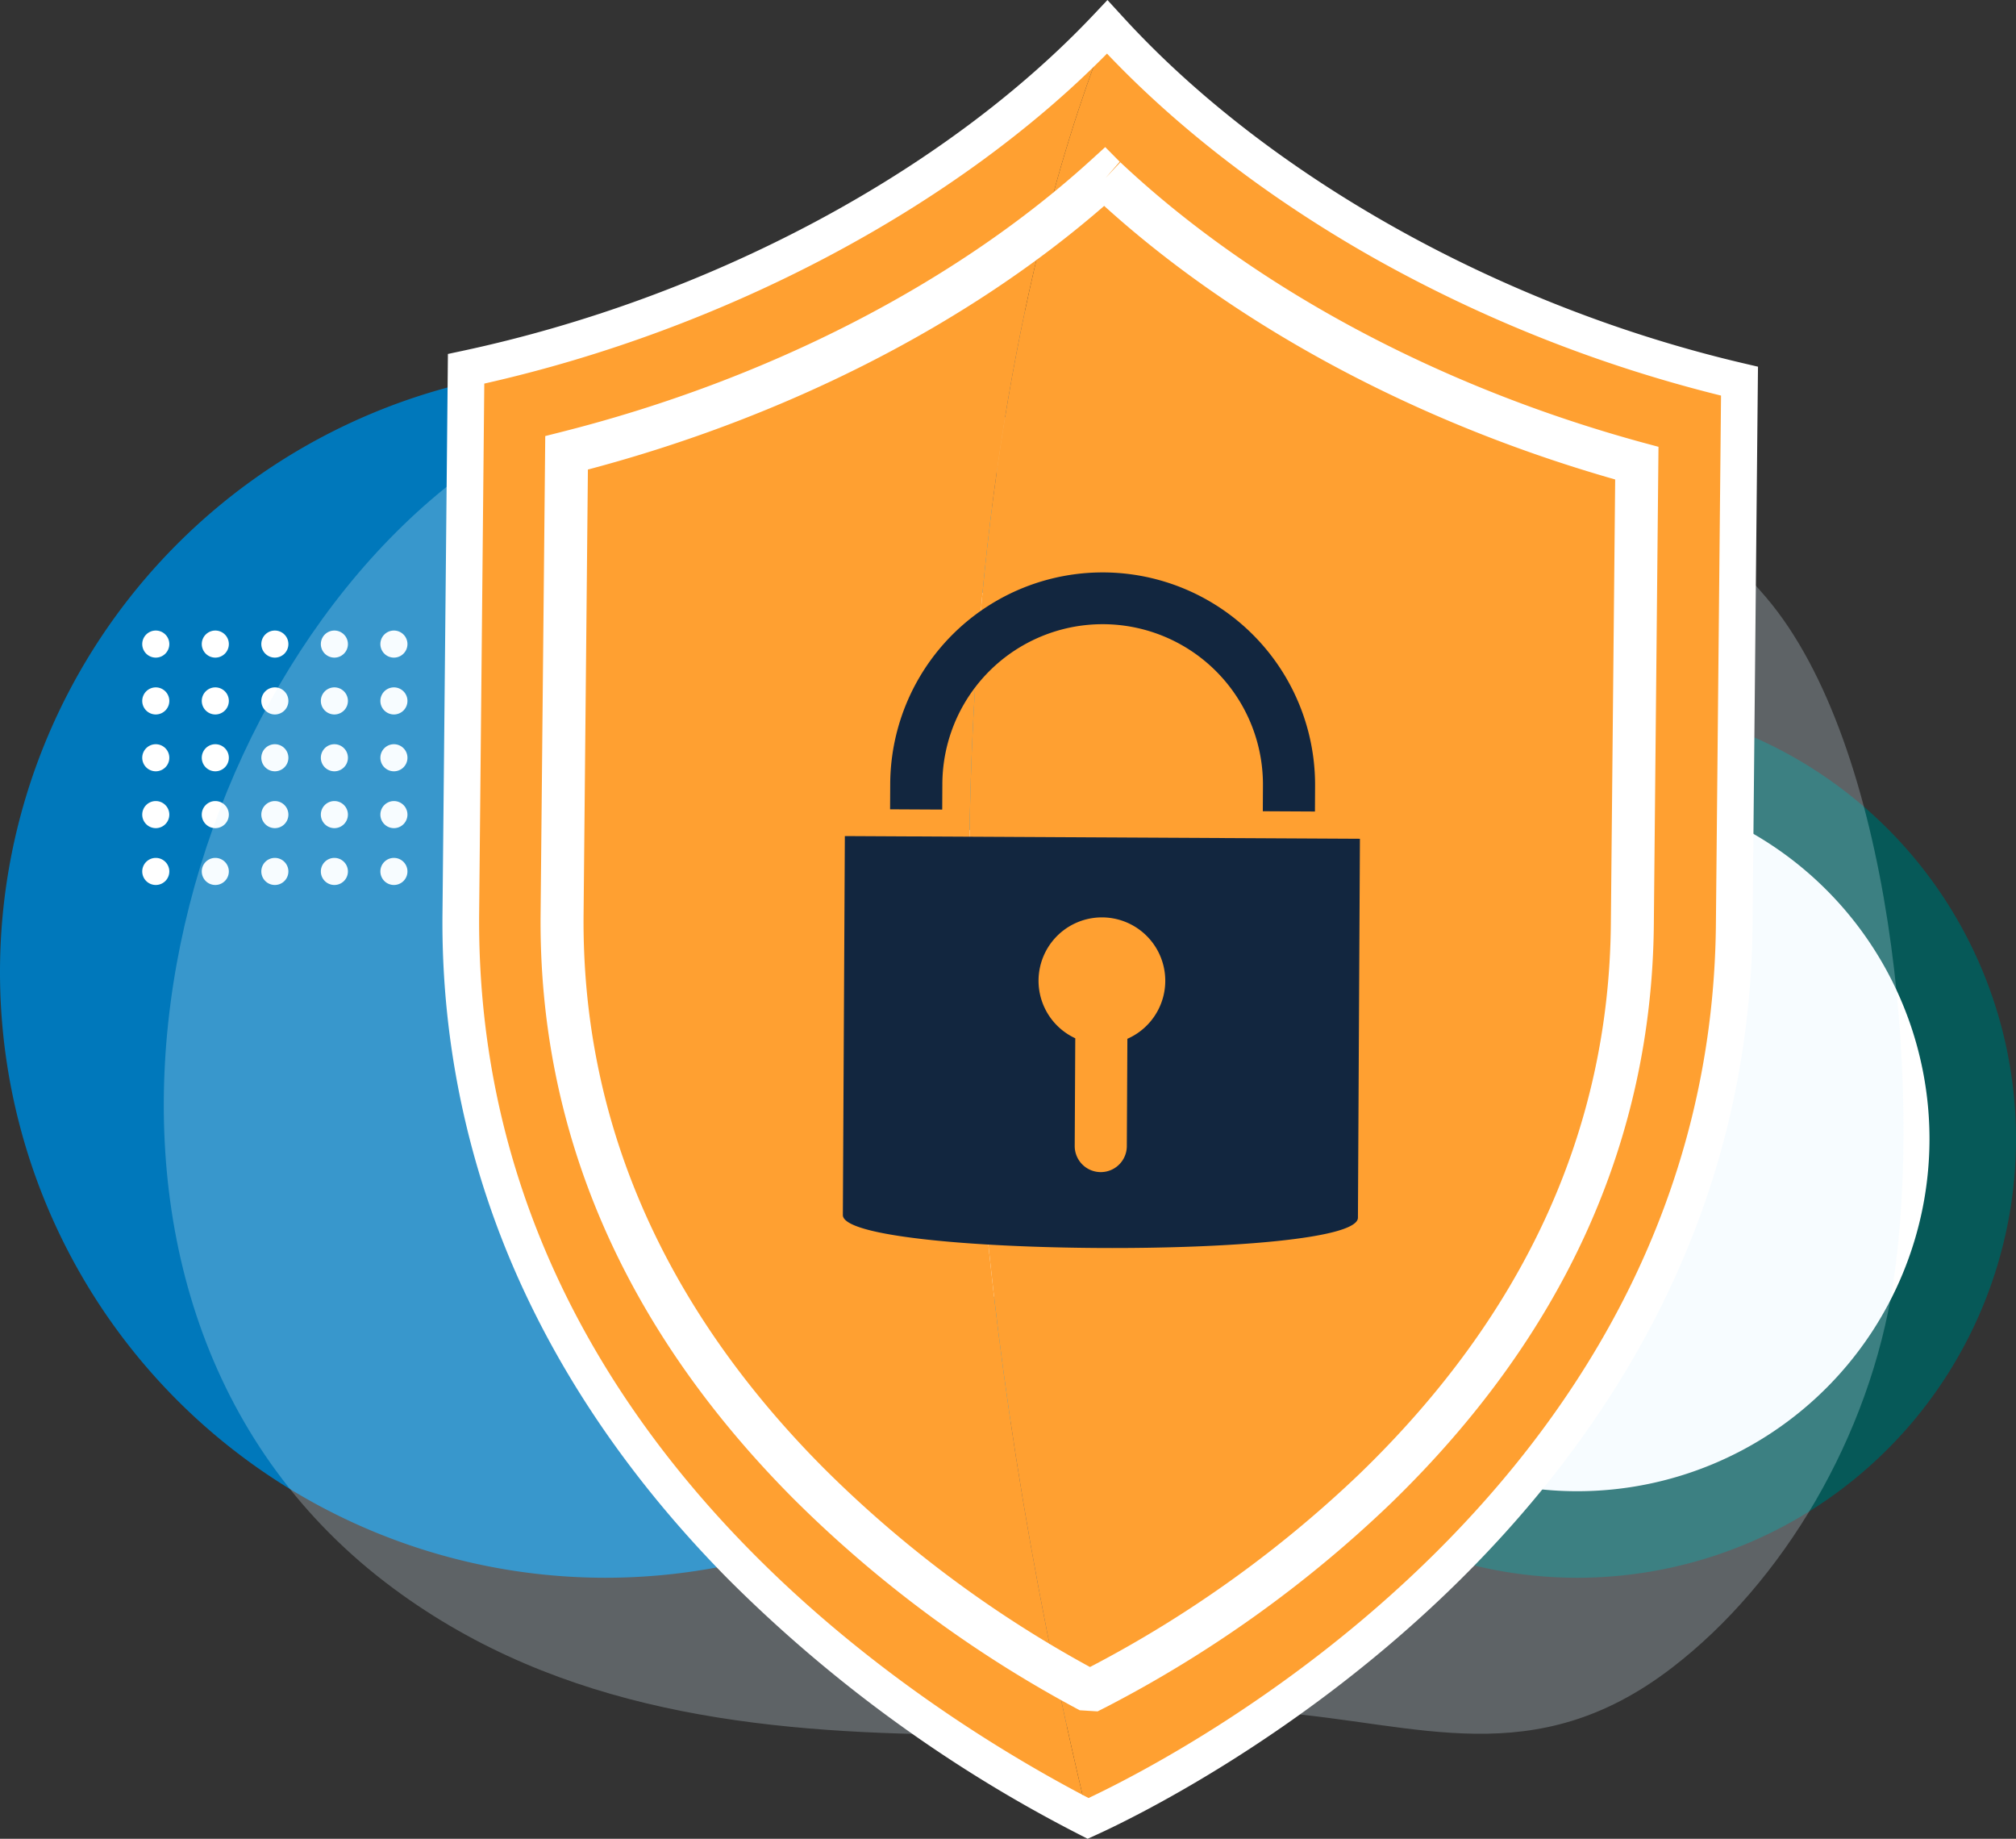 <svg xmlns="http://www.w3.org/2000/svg" xmlns:xlink="http://www.w3.org/1999/xlink" width="387.271" height="353.15" viewBox="0 0 387.271 353.15">
  <rect x="0" y="0" width="387.271" height="353.15" fill="#333333" stroke="none"/>
  <defs>
    <clipPath id="clip-path">
      <rect id="Rectángulo_33845" data-name="Rectángulo 33845" width="387.271" height="265.602" transform="translate(0 0)" fill="none"/>
    </clipPath>
    <clipPath id="clip-path-2">
      <rect id="Rectángulo_33841" data-name="Rectángulo 33841" width="334.205" height="273.37" fill="none"/>
    </clipPath>
  </defs>
  <g id="Grupo_1027265" data-name="Grupo 1027265" transform="translate(-176 -10657.584)">
    <g id="Grupo_1002335" data-name="Grupo 1002335" transform="translate(176 10695)">
      <g id="Grupo_80327" data-name="Grupo 80327" transform="translate(0 0)" clip-path="url(#clip-path)">
        <path id="Trazado_113636" data-name="Trazado 113636" d="M232.622,265.329A116.311,116.311,0,1,1,116.311,149.018,116.311,116.311,0,0,1,232.622,265.329" transform="translate(0 -116.039)" fill="#0078bb"/>
        <path id="Trazado_113637" data-name="Trazado 113637" d="M1156.8,522.76a84.28,84.28,0,1,1-84.28-84.28,84.28,84.28,0,0,1,84.28,84.28" transform="translate(-769.527 -341.438)" fill="#065958"/>
        <path id="Trazado_113638" data-name="Trazado 113638" d="M1198.65,581.231a67.661,67.661,0,1,1-67.662-67.662,67.661,67.661,0,0,1,67.662,67.662" transform="translate(-827.998 -399.909)" fill="#fff"/>
        <path id="Trazado_113639" data-name="Trazado 113639" d="M633.519,674.591a41.127,41.127,0,1,1-41.127-41.127,41.127,41.127,0,0,1,41.127,41.127" transform="translate(-429.262 -493.27)" fill="#fff"/>
        <path id="Trazado_113665" data-name="Trazado 113665" d="M128.674,380.727a2.6,2.6,0,1,1-2.6-2.6,2.6,2.6,0,0,1,2.6,2.6" transform="translate(-96.149 -294.443)" fill="#fff"/>
        <path id="Trazado_113666" data-name="Trazado 113666" d="M180.349,380.727a2.6,2.6,0,1,1-2.6-2.6,2.6,2.6,0,0,1,2.6,2.6" transform="translate(-136.388 -294.443)" fill="#fff"/>
        <path id="Trazado_113667" data-name="Trazado 113667" d="M232.025,380.727a2.6,2.6,0,1,1-2.6-2.6,2.6,2.6,0,0,1,2.6,2.6" transform="translate(-176.626 -294.443)" fill="#fff"/>
        <path id="Trazado_113668" data-name="Trazado 113668" d="M283.7,380.727a2.6,2.6,0,1,1-2.6-2.6,2.6,2.6,0,0,1,2.6,2.6" transform="translate(-216.865 -294.443)" fill="#fff"/>
        <path id="Trazado_113669" data-name="Trazado 113669" d="M335.374,380.727a2.6,2.6,0,1,1-2.6-2.6,2.6,2.6,0,0,1,2.6,2.6" transform="translate(-257.103 -294.443)" fill="#fff"/>
        <path id="Trazado_113670" data-name="Trazado 113670" d="M128.674,430.053a2.6,2.6,0,1,1-2.6-2.6,2.6,2.6,0,0,1,2.6,2.6" transform="translate(-96.149 -332.853)" fill="#fff"/>
        <path id="Trazado_113671" data-name="Trazado 113671" d="M180.349,430.053a2.6,2.6,0,1,1-2.6-2.6,2.6,2.6,0,0,1,2.6,2.6" transform="translate(-136.388 -332.853)" fill="#fff"/>
        <path id="Trazado_113672" data-name="Trazado 113672" d="M232.025,430.053a2.6,2.6,0,1,1-2.6-2.6,2.6,2.6,0,0,1,2.6,2.6" transform="translate(-176.626 -332.853)" fill="#fff"/>
        <path id="Trazado_113673" data-name="Trazado 113673" d="M283.7,430.053a2.6,2.6,0,1,1-2.6-2.6,2.6,2.6,0,0,1,2.6,2.6" transform="translate(-216.865 -332.853)" fill="#fff"/>
        <path id="Trazado_113674" data-name="Trazado 113674" d="M335.374,430.053a2.6,2.6,0,1,1-2.6-2.6,2.6,2.6,0,0,1,2.6,2.6" transform="translate(-257.103 -332.853)" fill="#fff"/>
        <path id="Trazado_113675" data-name="Trazado 113675" d="M128.674,479.38a2.6,2.6,0,1,1-2.6-2.6,2.6,2.6,0,0,1,2.6,2.6" transform="translate(-96.149 -371.263)" fill="#fff"/>
        <path id="Trazado_113676" data-name="Trazado 113676" d="M180.349,479.38a2.6,2.6,0,1,1-2.6-2.6,2.6,2.6,0,0,1,2.6,2.6" transform="translate(-136.388 -371.263)" fill="#fff"/>
        <path id="Trazado_113677" data-name="Trazado 113677" d="M232.025,479.38a2.6,2.6,0,1,1-2.6-2.6,2.6,2.6,0,0,1,2.6,2.6" transform="translate(-176.626 -371.263)" fill="#fff"/>
        <path id="Trazado_113678" data-name="Trazado 113678" d="M283.7,479.38a2.6,2.6,0,1,1-2.6-2.6,2.6,2.6,0,0,1,2.6,2.6" transform="translate(-216.865 -371.263)" fill="#fff"/>
        <path id="Trazado_113679" data-name="Trazado 113679" d="M335.374,479.38a2.6,2.6,0,1,1-2.6-2.6,2.6,2.6,0,0,1,2.6,2.6" transform="translate(-257.103 -371.263)" fill="#fff"/>
        <path id="Trazado_113680" data-name="Trazado 113680" d="M128.674,528.706a2.6,2.6,0,1,1-2.6-2.6,2.6,2.6,0,0,1,2.6,2.6" transform="translate(-96.149 -409.672)" fill="#fff"/>
        <path id="Trazado_113681" data-name="Trazado 113681" d="M180.349,528.706a2.6,2.6,0,1,1-2.6-2.6,2.6,2.6,0,0,1,2.6,2.6" transform="translate(-136.388 -409.672)" fill="#fff"/>
        <path id="Trazado_113682" data-name="Trazado 113682" d="M232.025,528.706a2.6,2.6,0,1,1-2.6-2.6,2.6,2.6,0,0,1,2.6,2.6" transform="translate(-176.626 -409.672)" fill="#fff"/>
        <path id="Trazado_113683" data-name="Trazado 113683" d="M283.7,528.706a2.6,2.6,0,1,1-2.6-2.6,2.6,2.6,0,0,1,2.6,2.6" transform="translate(-216.865 -409.672)" fill="#fff"/>
        <path id="Trazado_113684" data-name="Trazado 113684" d="M335.374,528.706a2.6,2.6,0,1,1-2.6-2.6,2.6,2.6,0,0,1,2.6,2.6" transform="translate(-257.103 -409.672)" fill="#fff"/>
        <path id="Trazado_113685" data-name="Trazado 113685" d="M128.674,578.032a2.6,2.6,0,1,1-2.6-2.6,2.6,2.6,0,0,1,2.6,2.6" transform="translate(-96.149 -448.082)" fill="#fff"/>
        <path id="Trazado_113686" data-name="Trazado 113686" d="M180.349,578.032a2.6,2.6,0,1,1-2.6-2.6,2.6,2.6,0,0,1,2.6,2.6" transform="translate(-136.388 -448.082)" fill="#fff"/>
        <path id="Trazado_113687" data-name="Trazado 113687" d="M232.025,578.032a2.6,2.6,0,1,1-2.6-2.6,2.6,2.6,0,0,1,2.6,2.6" transform="translate(-176.626 -448.082)" fill="#fff"/>
        <path id="Trazado_113688" data-name="Trazado 113688" d="M283.7,578.032a2.6,2.6,0,1,1-2.6-2.6,2.6,2.6,0,0,1,2.6,2.6" transform="translate(-216.865 -448.082)" fill="#fff"/>
        <path id="Trazado_113689" data-name="Trazado 113689" d="M335.374,578.032a2.6,2.6,0,1,1-2.6-2.6,2.6,2.6,0,0,1,2.6,2.6" transform="translate(-257.103 -448.082)" fill="#fff"/>
        <rect id="Rectángulo_33843" data-name="Rectángulo 33843" width="45.66" height="10.681" transform="translate(191.49 42.726)" fill="#ffa031"/>
      </g>
    </g>
    <g id="Grupo_1002336" data-name="Grupo 1002336" transform="translate(207.462 10717.363)" opacity="0.251">
      <g id="Grupo_80323" data-name="Grupo 80323" transform="translate(0 0)" clip-path="url(#clip-path-2)">
        <path id="Trazado_113615" data-name="Trazado 113615" d="M213.553,269.069c-3.157-.24-6.378-.377-9.677-.352-17.454.129-34.525,4.826-52.087,4.645-37.21-.384-75.507-4.241-107.666-28.073-71.249-52.8-47.894-165.906,11.17-212.34C86.678,8.275,125.769.731,163.222.033c48.213-.9,110.053,14.352,144.6,54.938,24.067,28.278,30.051,94.162,24.425,131.493-4.478,29.715-21.285,57.737-42.517,74.048-26.478,20.341-48.928,10.624-76.174,8.556" transform="translate(0 0.004)" fill="#e0f4fe"/>
      </g>
    </g>
    <g id="Grupo_1027266" data-name="Grupo 1027266" transform="translate(-2675.77 9816.116)">
      <g id="Grupo_1027274" data-name="Grupo 1027274" transform="translate(2936.77 841.468)">
        <g id="Grupo_1027266-2" data-name="Grupo 1027266" transform="translate(74.256 107.264)">
          <path id="Trazado_720369" data-name="Trazado 720369" d="M3122.216,1237.483l-.716,74.934c-.08,8.342,102.269,9.314,102.348.972l.716-74.934Zm55.971,40.328-.2,21.238a5.178,5.178,0,1,1-10.355-.1l.2-21.286a12.591,12.591,0,1,1,10.354.146Z" transform="translate(-3121.5 -1185.561)" fill="#fff"/>
          <path id="Trazado_720370" data-name="Trazado 720370" d="M3230.137,1155.782l-10.36-.1.048-5.045a31.854,31.854,0,0,0-63.7-.6l-.048,5.045-10.36-.1.048-5.046a42.215,42.215,0,0,1,84.424.8Z" transform="translate(-3135.98 -1108.313)" fill="#fff"/>
        </g>
        <g id="Grupo_1027273" data-name="Grupo 1027273">
          <g id="Grupo_1027271" data-name="Grupo 1027271">
            <g id="Grupo_1027270" data-name="Grupo 1027270">
              <g id="Grupo_1027268" data-name="Grupo 1027268">
                <g id="Grupo_1027267" data-name="Grupo 1027267" transform="translate(3.521 5.173)">
                  <path id="Trazado_720371" data-name="Trazado 720371" d="M3069.921,854.556c-.068-.074-.142-.146-.209-.22-28.7,30.423-74.373,55.24-123.162,65.66-.032,3.255-.207,21.287-1.013,104.4C2944.46,1135.269,3049.7,1190,3066.035,1198.4,3018.927,1003.333,3057.246,885.7,3069.921,854.556Z" transform="translate(-2945.528 -854.336)" fill="#ffa031"/>
                  <path id="Trazado_720372" data-name="Trazado 720372" d="M3215.218,854.884c-12.675,31.14-50.993,148.777-3.885,343.847,15.91-7.223,123.045-60.76,124.12-171.633.807-83.114.982-101.146,1.014-104.4C3288,911.359,3243.335,885.758,3215.218,854.884Z" transform="translate(-3090.825 -854.664)" fill="#ffa031"/>
                </g>
                <path id="Trazado_720373" data-name="Trazado 720373" d="M3060.7,1194.618l-1.515-.779a267.6,267.6,0,0,1-67.676-49.234c-16.328-16.546-29.218-34.581-38.313-53.6a167.13,167.13,0,0,1-16.421-74.335l1.039-107.221,2.759-.589c47.333-10.108,92.692-34.27,121.336-64.632l2.6-2.756,2.587,2.823c.063.065.126.13.186.2l0,0c28.124,30.882,72.777,55.837,119.447,66.755l2.749.643-.029,2.822c-.033,3.22-.194,19.807-1.014,104.4-1.113,114.728-113.387,168.995-126.186,174.8Zm-115.9-279.48-.985,101.6c-.944,97.3,80.313,150.848,117.065,170.051,17.93-8.453,119.477-61.046,120.512-167.745.688-71.03.912-94.114.986-101.6a267.087,267.087,0,0,1-66.433-26.282c-19.917-11.213-37.657-24.789-51.522-39.4C3035.325,881.261,2991.08,904.719,2944.805,915.139Z" transform="translate(-2936.77 -841.468)" fill="#fff"/>
              </g>
              <g id="Grupo_1027269" data-name="Grupo 1027269" transform="translate(18.842 28.248)">
                <path id="Trazado_720374" data-name="Trazado 720374" d="M3090.647,1212.176l-3.428-.213a233.167,233.167,0,0,1-55.059-40.695c-32.6-32.788-48.917-70.543-48.511-112.226l.894-91.8,3.087-.781c39.481-9.959,75.548-28.447,101.56-52.056l2.924-2.661,2.782,2.812-2.708,3.114,2.828-3.008c25.544,24.029,61.166,43.132,100.306,53.819l3.071.828-.894,91.8c-.406,41.683-17.452,79.113-50.666,111.256a234.692,234.692,0,0,1-54.279,38.844Zm-97.911-238.5-.83,85.44c-.38,39.4,15.133,75.163,46.106,106.318a224.945,224.945,0,0,0,51.177,38.223,226.143,226.143,0,0,0,51.9-37.218c31.574-30.557,47.775-66.021,48.154-105.4l.831-85.456c-37.936-10.815-72.554-29.343-98.163-52.544C3065.868,945.711,3030.91,963.574,2992.736,973.675Z" transform="translate(-2983.643 -911.743)" fill="#fff"/>
              </g>
            </g>
          </g>
          <g id="Grupo_1027272" data-name="Grupo 1027272" transform="translate(76.913 109.934)">
            <path id="Trazado_720375" data-name="Trazado 720375" d="M3128.492,1240.933l-.381,72.777c-.042,8.1,98.9,8.619,98.945.518l.381-72.777Zm54.275,38.932-.108,20.627a5.005,5.005,0,1,1-10.01-.053l.108-20.673a12.172,12.172,0,1,1,10.01.1Z" transform="translate(-3128.111 -1190.294)" fill="#12263f"/>
            <path id="Trazado_720376" data-name="Trazado 720376" d="M3232.3,1160.88l-10.016-.052.026-4.9a30.793,30.793,0,1,0-61.585-.322l-.026,4.9-10.016-.052.026-4.9a40.809,40.809,0,1,1,81.617.427Z" transform="translate(-3141.613 -1114.957)" fill="#12263f"/>
          </g>
        </g>
      </g>
    </g>
  </g>
</svg>
